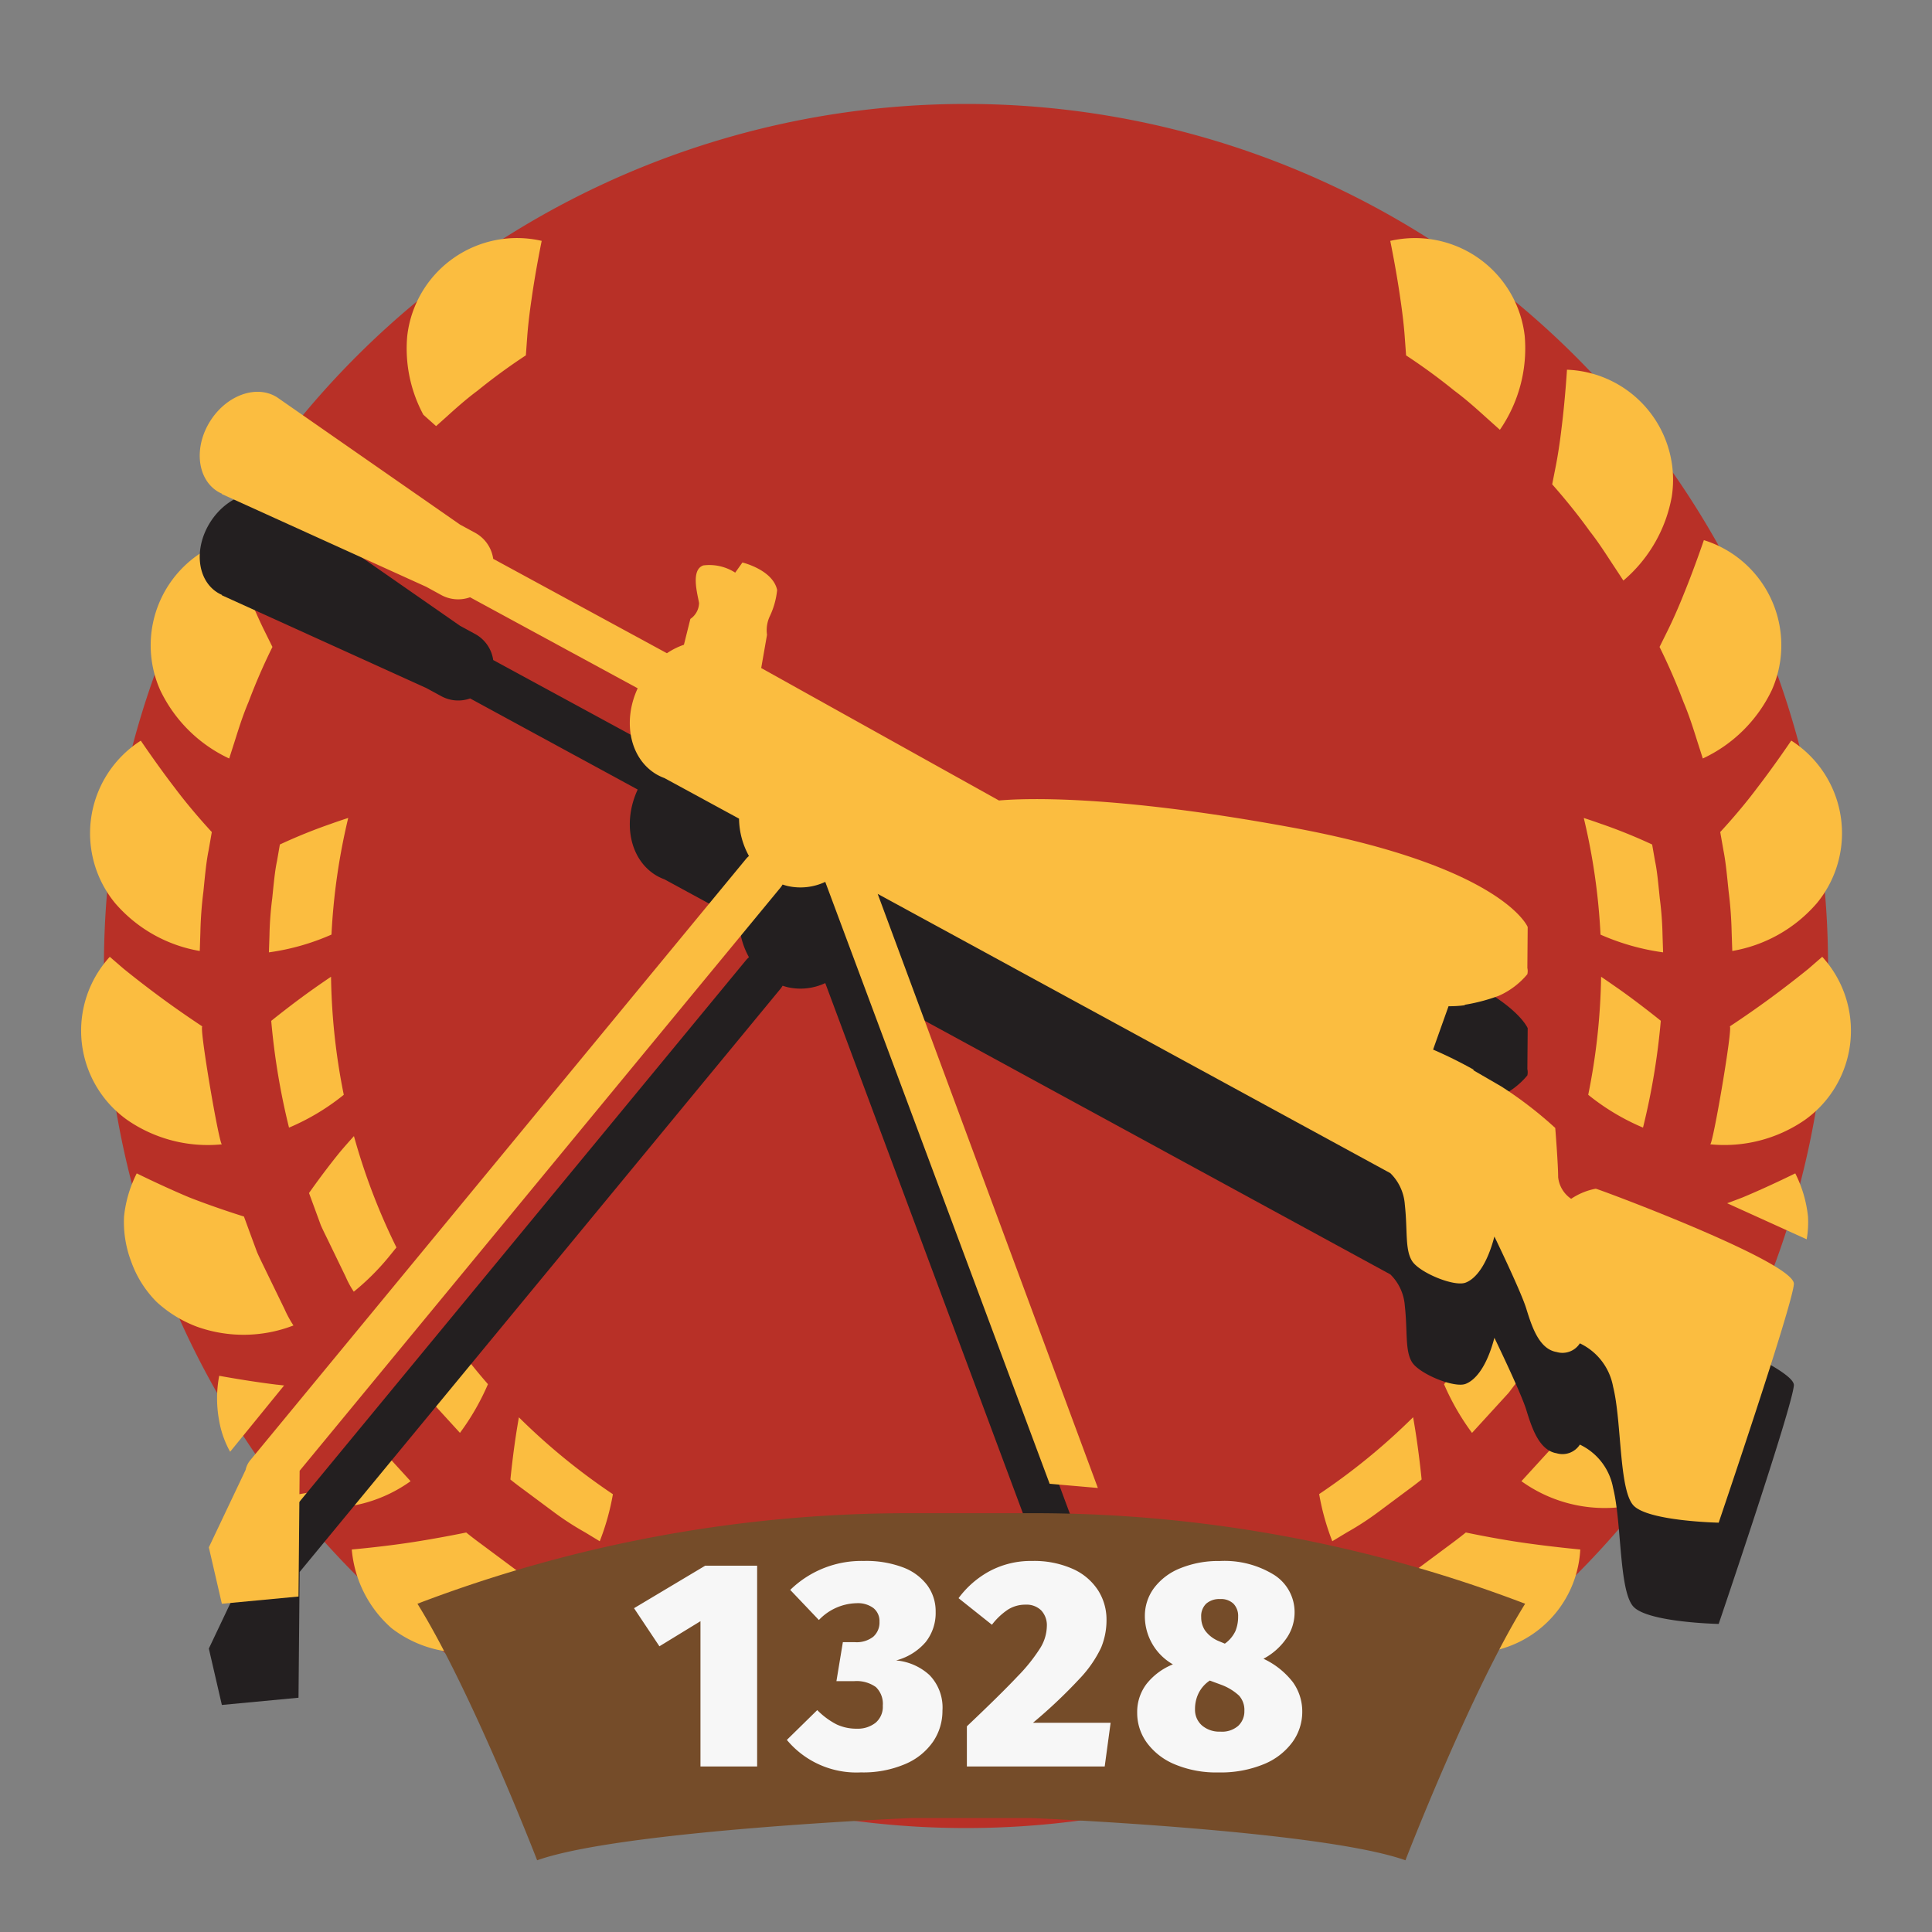 <svg xmlns="http://www.w3.org/2000/svg" width="150" height="150" viewBox="0 0 150 150">
  <rect x="0" y="0" width="150" height="150" fill="#808080" stroke="none"/>
  <defs>
    <style>
      .cls-1 {
        fill: #b83027;
      }

      .cls-1, .cls-2, .cls-3, .cls-4, .cls-5 {
        fill-rule: evenodd;
      }

      .cls-2 {
        fill: #fbbd40;
      }

      .cls-3 {
        fill: #231f20;
      }

      .cls-4 {
        fill: #754c29;
      }

      .cls-5 {
        fill: #f7f7f7;
      }
    </style>
  </defs>
  <g id="allies_stalingrad_mgun_1_icon">
    <g id="back_copy_4" data-name="back copy 4">
      <path id="Shape_694_copy" data-name="Shape 694 copy" class="cls-1" d="M141.93,75A66.93,66.93,0,1,1,75,8.07,66.93,66.93,0,0,1,141.93,75Z"/>
      <path id="Shape_694_copy_2" data-name="Shape 694 copy 2" class="cls-2" d="M134.494,73.833s-0.02-.58-0.049-1.451a30.284,30.284,0,0,0-.236-3.184c-0.119-1.156-.225-2.313-0.4-3.168l-0.25-1.431s1.527-1.629,2.848-3.4c1.36-1.762,2.666-3.7,2.666-3.7a8.534,8.534,0,0,1,2,12.609A11.14,11.14,0,0,1,134.494,73.833Zm-2.288-14.943-0.443-1.384c-0.263-.832-0.606-1.943-1.063-3.014a46.281,46.281,0,0,0-1.853-4.263l0.614-1.238c0.376-.758.828-1.766,1.237-2.793,0.843-2.055,1.59-4.262,1.59-4.262a8.552,8.552,0,0,1,5.279,11.634A11.157,11.157,0,0,1,132.206,58.889Zm-6.167-13.814s-0.317-.487-0.8-1.217-1.1-1.715-1.82-2.627c-1.352-1.9-2.908-3.628-2.908-3.628s0.107-.542.267-1.355c0.165-.828.334-1.917,0.461-3.016,0.277-2.2.421-4.528,0.421-4.528a8.551,8.551,0,0,1,8.138,9.838A11.134,11.134,0,0,1,126.039,45.075ZM114.287,111.25a18.922,18.922,0,0,1-2.173-3.781,49.482,49.482,0,0,0,5.477-7.6c0.162,0.332.327,0.675,0.49,1.028,0.434,0.943.882,1.939,1.156,2.664s0.443,1.216.443,1.216l-2.547,3.36ZM115.369,32.4c-0.648-.584-1.509-1.367-2.445-2.061a46.134,46.134,0,0,0-3.756-2.746s-0.038-.552-0.1-1.378c-0.057-.844-0.183-1.933-0.347-3.03-0.31-2.2-.781-4.483-0.781-4.483a8.574,8.574,0,0,1,10.438,7.379,11.141,11.141,0,0,1-1.927,7.289Zm-5.654,77.636q0.055,0.315.108,0.636c0.341,2.035.552,4.193,0.552,4.193s-0.407.335-1.046,0.8L107,117.4a22.424,22.424,0,0,1-2.431,1.578l-1.129.682A18.884,18.884,0,0,1,102.419,116,49.6,49.6,0,0,0,109.715,110.033Zm-0.544,20.543a8.43,8.43,0,0,1-4.587,5.088,7.309,7.309,0,0,1-3.649.737,9.357,9.357,0,0,1-3.537-.813,10.852,10.852,0,0,1-5.213-5.469c0.063,0.217,8.865-2.887,8.76-3.135,0,0,1.921,1.009,4,1.934A39.875,39.875,0,0,0,109.171,130.576Zm-18.2,8.873a8.1,8.1,0,0,1-3.317,1.223,9.311,9.311,0,0,1-3.706-.175,9.532,9.532,0,0,1-3.194-1.8,10.876,10.876,0,0,1-3.586-6.552l4.652-.226a23.608,23.608,0,0,0,3.18-.357l1.441-.217,1.016,0.943c0.615,0.549,1.471,1.347,2.338,2.017,1.727,1.358,3.629,2.665,3.629,2.665A9.623,9.623,0,0,1,90.966,139.449ZM85.578,126.06l-1.3.2a20.2,20.2,0,0,1-2.882.325l-4.221.21a19.539,19.539,0,0,1,.605-2.549,49.262,49.262,0,0,0,9.243-1.4c-0.305.757-.623,1.46-0.881,2.035ZM66.056,140.5a9.309,9.309,0,0,1-3.705.175,8.1,8.1,0,0,1-3.317-1.223,9.638,9.638,0,0,1-2.453-2.475s1.9-1.307,3.629-2.665c0.867-.67,1.723-1.468,2.338-2.017l1.016-.943L65,131.566a23.616,23.616,0,0,0,3.18.357l4.652,0.226A10.872,10.872,0,0,1,69.25,138.7,9.532,9.532,0,0,1,66.056,140.5Zm-0.329-14.241-1.3-.2-0.56-1.182c-0.258-.575-0.576-1.278-0.881-2.035a49.263,49.263,0,0,0,9.243,1.4,19.523,19.523,0,0,1,.605,2.549l-4.221-.21A20.2,20.2,0,0,1,65.727,126.256ZM52.6,135.588a9.355,9.355,0,0,1-3.538.813,7.312,7.312,0,0,1-3.649-.737,8.43,8.43,0,0,1-4.586-5.088,39.913,39.913,0,0,0,4.224-1.658c2.082-.925,4-1.934,4-1.934-0.106.248,8.7,3.352,8.759,3.135A10.85,10.85,0,0,1,52.6,135.588Zm-7.172-16.615A22.376,22.376,0,0,1,43,117.4l-2.327-1.731c-0.64-.467-1.046-0.8-1.046-0.8s0.209-2.158.551-4.193c0.035-.214.071-0.426,0.108-0.636a49.528,49.528,0,0,0,7.3,5.97,18.854,18.854,0,0,1-1.022,3.652Zm-4.5-92.762-0.1,1.378a46.224,46.224,0,0,0-3.756,2.746c-0.936.694-1.8,1.477-2.445,2.061l-0.769.687L32.87,32.2a10.839,10.839,0,0,1-1.251-6.124A8.574,8.574,0,0,1,42.057,18.7s-0.471,2.282-.781,4.483C41.113,24.279,40.986,25.367,40.929,26.211ZM30.157,97.619a18.98,18.98,0,0,1-2.689,2.668,7.111,7.111,0,0,1-.628-1.156l-1.262-2.607c-0.226-.475-0.47-0.944-0.668-1.395l-0.464-1.267-0.454-1.235s1.206-1.731,2.5-3.3c0.334-.39.67-0.768,0.988-1.12a48.964,48.964,0,0,0,3.3,8.644ZM20.878,73.941s0.018-.526.044-1.316a26.087,26.087,0,0,1,.215-2.887c0.108-1.048.2-2.1,0.366-2.871,0.135-.778.226-1.3,0.226-1.3a41.617,41.617,0,0,1,3.884-1.576c0.487-.175.97-0.339,1.423-0.487a49.273,49.273,0,0,0-1.3,9.057A18.137,18.137,0,0,1,20.878,73.941ZM18.237,57.506l-0.442,1.384a11.158,11.158,0,0,1-5.362-5.319,8.553,8.553,0,0,1,5.279-11.634s0.747,2.207,1.59,4.262c0.409,1.027.861,2.035,1.237,2.792l0.613,1.238A46.372,46.372,0,0,0,19.3,54.492C18.843,55.562,18.5,56.674,18.237,57.506ZM16.445,64.6s-0.1.572-.25,1.431c-0.179.855-.285,2.012-0.4,3.168a30.208,30.208,0,0,0-.237,3.184c-0.029.871-.048,1.451-0.048,1.451a11.143,11.143,0,0,1-6.578-3.72,8.535,8.535,0,0,1,2-12.609s1.306,1.934,2.667,3.7C14.919,62.97,16.445,64.6,16.445,64.6ZM9.6,75.216c0.678,0.549,1.583,1.259,2.489,1.933,1.812,1.36,3.62,2.542,3.62,2.542-0.259.027,1.31,9.2,1.522,9.154a11,11,0,0,1-7.336-1.881A8.5,8.5,0,0,1,8.524,74.287Zm11.463,4.04s1.675-1.358,3.356-2.537c0.439-.312.874-0.609,1.282-0.884A49.51,49.51,0,0,0,26.691,85a17.743,17.743,0,0,1-4.252,2.549A54.128,54.128,0,0,1,21.058,79.256ZM10.616,91.1s2.065,1.023,4.089,1.87c2.126,0.832,4.235,1.481,4.235,1.481l0.5,1.364,0.517,1.4c0.218,0.5.484,1.017,0.733,1.542l1.4,2.877a8.549,8.549,0,0,0,.694,1.275,10.75,10.75,0,0,1-7.517.087,9.6,9.6,0,0,1-3.115-1.923,8.446,8.446,0,0,1-1.971-3.14,8.643,8.643,0,0,1-.55-3.486A9.645,9.645,0,0,1,10.616,91.1Zm10.9,16.406,0.542,0.061-4.19,5.147a7.572,7.572,0,0,1-.86-2.451,9.356,9.356,0,0,1,.011-3.447S19.308,107.242,21.514,107.508Zm3.236,8.242,3.668-4.6c0.107,0.138.214,0.276,0.322,0.414L31.877,115a11.076,11.076,0,0,1-7.237,2.051,7.8,7.8,0,0,1-2.934-.779Zm8.117-7.613-1-1.314,2.781-3.485a49.461,49.461,0,0,0,3.235,4.131,18.9,18.9,0,0,1-2.174,3.781Zm3.327,10.847s0.447,0.371,1.152.887l2.568,1.911a26.165,26.165,0,0,0,2.681,1.743l1.246,0.752a11.3,11.3,0,0,1-6.487,3.924,9.091,9.091,0,0,1-6.959-1.79,9.174,9.174,0,0,1-3.085-6.106s2.338-.207,4.554-0.544S36.194,118.984,36.194,118.984Zm69.965,5.293,1.246-.752a26.059,26.059,0,0,0,2.682-1.743c0.933-.695,1.867-1.389,2.568-1.91s1.151-.888,1.151-0.888,2.1,0.45,4.33.777,4.554,0.544,4.554.544a8.492,8.492,0,0,1-10.043,7.9A11.306,11.306,0,0,1,106.159,124.277Zm19.427-47.559c1.68,1.179,3.356,2.537,3.356,2.537a54.14,54.14,0,0,1-1.381,8.294A17.742,17.742,0,0,1,123.309,85a49.558,49.558,0,0,0,1-9.166C124.712,76.109,125.147,76.407,125.586,76.718Zm-1.2-12.725a41.631,41.631,0,0,1,3.884,1.576s0.09,0.519.227,1.3c0.166,0.774.257,1.823,0.365,2.871a26.07,26.07,0,0,1,.215,2.887c0.026,0.79.044,1.316,0.044,1.316a18.149,18.149,0,0,1-4.859-1.377,49.273,49.273,0,0,0-1.3-9.057C123.417,63.655,123.9,63.819,124.387,63.993Zm-3.127,47.574c1.433-1.83,2.813-3.7,2.813-3.7l1.4-.055c0.5-.027,1.094-0.084,1.717-0.152l4.55,5.656c-0.048.066-.086,0.137-0.137,0.2a8.46,8.46,0,0,1-6.24,3.54A11.079,11.079,0,0,1,118.123,115ZM134.3,79.69s1.808-1.181,3.62-2.542c0.905-.674,1.81-1.384,2.488-1.933,0.642-.558,1.071-0.929,1.071-0.929a8.5,8.5,0,0,1-1.365,12.676,11,11,0,0,1-7.336,1.881C132.987,88.893,134.556,79.717,134.3,79.69ZM139.384,91.1a9.654,9.654,0,0,1,.987,3.343,7.747,7.747,0,0,1-.1,1.776l-6.176-2.8c0.39-.143.791-0.292,1.2-0.451C137.319,92.125,139.384,91.1,139.384,91.1Z"/>
    </g>
    <g id="mgun">
      <path class="cls-3" d="M123.893,100.148a5.118,5.118,0,0,0-1.909.785,2.321,2.321,0,0,1-1.01-1.684c0-1.011-.225-3.817-0.225-3.817a30.988,30.988,0,0,0-4.183-3.22c-0.528-.308-1.28-0.743-2.2-1.275l0.071-.018a34.042,34.042,0,0,0-3.173-1.572l1.2-3.367a8.736,8.736,0,0,0,1.291-.082l-0.065-.025a14.242,14.242,0,0,0,2.667-.7,6.09,6.09,0,0,0,2.227-1.68,1.144,1.144,0,0,0,0-.488l0.026-3.177s-1.909-4.716-18.415-7.747C86.265,69.518,79.374,69.839,77.566,70L59.1,59.723l0.451-2.58a2.539,2.539,0,0,1,.225-1.46,6.168,6.168,0,0,0,.561-2.021C60,52.091,57.646,51.53,57.646,51.53l-0.561.786a3.709,3.709,0,0,0-2.47-.561c-1.011.337-.449,2.246-0.337,2.919a1.53,1.53,0,0,1-.674,1.235l-0.5,2.006a5.638,5.638,0,0,0-1.32.659L38.293,51.245a2.741,2.741,0,0,0-1.405-2.022l-1.168-.634-14.2-9.88c-1.579-1.008-3.9-.194-5.185,1.818s-1.047,4.461.532,5.469a2.692,2.692,0,0,0,.368.193l-0.015.026L33.1,53.42l1.167,0.634a2.738,2.738,0,0,0,2.231.172L49.51,61.3c-1.2,2.586-.6,5.49,1.49,6.7a3.915,3.915,0,0,0,.579.267l5.8,3.153a6.122,6.122,0,0,0,.77,2.9,1.739,1.739,0,0,0-.22.218L19.418,121.245a1.72,1.72,0,0,0-.35.737l-2.854,6.011,1.011,4.379,5.951-.561,0.088-9.764,37.352-45.3a1.717,1.717,0,0,0,.144-0.216,4.393,4.393,0,0,0,.423.122,4.525,4.525,0,0,0,2.89-.327l17.42,46.734,3.744,0.326L68.143,77.26l39.8,21.682a3.776,3.776,0,0,1,1.127,2.441c0.224,2.021,0,3.48.561,4.379s3.256,2.021,4.154,1.684c0.786-.3,1.659-1.364,2.24-3.582,0.666,1.384,2.132,4.483,2.476,5.6,0.449,1.46,1.011,3.144,2.358,3.368a1.6,1.6,0,0,0,1.8-.673,4.638,4.638,0,0,1,2.582,3.368c0.674,2.695.449,7.972,1.572,9.207s6.625,1.348,6.625,1.348,5.726-16.843,5.838-18.527S124.342,100.26,123.893,100.148Z"/>
      <path id="Shape_11_copy_4" data-name="Shape 11 copy 4" class="cls-4" d="M70.764,117.484a106.932,106.932,0,0,0-38.354,7.03c4.224,6.8,9.293,19.918,9.293,19.918,6.589-2.343,29.061-3.28,29.061-3.28h9.293s22.472,0.937,29.061,3.28c0,0,5.069-13.122,9.293-19.918a106.931,106.931,0,0,0-38.354-7.03H70.764Z"/>
      <path id="_1328" data-name="1328" class="cls-5" d="M54.751,121.56l-5.525,3.3,1.971,2.958,3.187-1.949v11.279h4.4V121.56H54.751Zm12.334-.367a7.908,7.908,0,0,0-5.731,2.247l2.224,2.338a4.16,4.16,0,0,1,2.934-1.306,2.012,2.012,0,0,1,1.3.378,1.29,1.29,0,0,1,.47,1.066,1.465,1.465,0,0,1-.481,1.158,2.091,2.091,0,0,1-1.421.424h-0.94l-0.5,3.026h1.376a2.57,2.57,0,0,1,1.685.458,1.8,1.8,0,0,1,.539,1.445,1.615,1.615,0,0,1-.562,1.329,2.227,2.227,0,0,1-1.456.459,3.606,3.606,0,0,1-1.57-.333,5.835,5.835,0,0,1-1.5-1.111l-2.361,2.315a7.023,7.023,0,0,0,5.754,2.522,8.268,8.268,0,0,0,3.45-.654,4.971,4.971,0,0,0,2.155-1.742,4.244,4.244,0,0,0,.722-2.4,3.616,3.616,0,0,0-1.009-2.762,4.4,4.4,0,0,0-2.591-1.135,4.54,4.54,0,0,0,2.293-1.421,3.633,3.633,0,0,0,.779-2.361,3.412,3.412,0,0,0-.642-2.041,4.173,4.173,0,0,0-1.891-1.4,8.059,8.059,0,0,0-3.015-.5h0Zm13.045,0a6.787,6.787,0,0,0-3.278.78,7.326,7.326,0,0,0-2.43,2.109l2.591,2.063a5.166,5.166,0,0,1,1.249-1.18,2.52,2.52,0,0,1,1.364-.379,1.619,1.619,0,0,1,1.215.447,1.684,1.684,0,0,1,.436,1.227,3.343,3.343,0,0,1-.5,1.673,13.231,13.231,0,0,1-1.777,2.224q-1.272,1.353-3.932,3.874v3.118H85.769l0.459-3.393H80.2a39.4,39.4,0,0,0,3.634-3.438,9.229,9.229,0,0,0,1.651-2.385,5.56,5.56,0,0,0,.424-2.177,4.217,4.217,0,0,0-.653-2.282,4.516,4.516,0,0,0-1.96-1.662,7.355,7.355,0,0,0-3.164-.619h0ZM98.1,128.782a4.993,4.993,0,0,0,1.811-1.628,3.521,3.521,0,0,0,.6-1.9,3.429,3.429,0,0,0-1.571-2.969,7.311,7.311,0,0,0-4.23-1.089,7.848,7.848,0,0,0-3.072.562,4.73,4.73,0,0,0-2.04,1.536,3.626,3.626,0,0,0-.711,2.189,4.3,4.3,0,0,0,2.178,3.737,4.978,4.978,0,0,0-2.052,1.525,3.591,3.591,0,0,0-.722,2.235,3.921,3.921,0,0,0,.745,2.315,5.092,5.092,0,0,0,2.166,1.685,8.312,8.312,0,0,0,3.393.631,8.777,8.777,0,0,0,3.531-.642,5.156,5.156,0,0,0,2.224-1.719,3.993,3.993,0,0,0,.757-2.339,3.888,3.888,0,0,0-.723-2.3,6.191,6.191,0,0,0-2.281-1.822h0Zm-3.37-4.631a1.386,1.386,0,0,1,1.043.367,1.355,1.355,0,0,1,.355.985,2.942,2.942,0,0,1-.206,1.124,2.514,2.514,0,0,1-.825.985l-0.55-.229a2.477,2.477,0,0,1-.986-0.791,1.834,1.834,0,0,1-.3-1.043,1.34,1.34,0,0,1,.39-1.043,1.539,1.539,0,0,1,1.077-.355h0Zm0.023,10.293a2.07,2.07,0,0,1-1.433-.481,1.61,1.61,0,0,1-.539-1.261,2.775,2.775,0,0,1,.287-1.261,2.521,2.521,0,0,1,.86-0.963L94.8,130.8a4.179,4.179,0,0,1,1.4.848,1.664,1.664,0,0,1,.413,1.192,1.538,1.538,0,0,1-.47,1.147,1.908,1.908,0,0,1-1.387.458h0Z"/>
      <path class="cls-2" d="M123.893,92.29a5.131,5.131,0,0,0-1.909.786,2.323,2.323,0,0,1-1.01-1.684c0-1.011-.225-3.817-0.225-3.817a30.983,30.983,0,0,0-4.183-3.22c-0.528-.308-1.28-0.743-2.2-1.275l0.071-.018a34.067,34.067,0,0,0-3.173-1.572l1.2-3.367a8.736,8.736,0,0,0,1.291-.082l-0.065-.025a14.25,14.25,0,0,0,2.667-.7,6.092,6.092,0,0,0,2.227-1.68,1.143,1.143,0,0,0,0-.487l0.026-3.177s-1.909-4.716-18.415-7.747c-13.936-2.56-20.827-2.238-22.635-2.075L59.1,51.866l0.451-2.579a2.539,2.539,0,0,1,.225-1.46,6.168,6.168,0,0,0,.561-2.021c-0.337-1.572-2.695-2.133-2.695-2.133l-0.561.786a3.709,3.709,0,0,0-2.47-.561c-1.011.337-.449,2.245-0.337,2.919a1.53,1.53,0,0,1-.674,1.235l-0.5,2.006a5.642,5.642,0,0,0-1.32.659L38.293,43.388a2.741,2.741,0,0,0-1.405-2.022l-1.168-.634-14.2-9.88c-1.579-1.008-3.9-.194-5.185,1.818s-1.047,4.461.532,5.469a2.7,2.7,0,0,0,.368.193l-0.015.026,15.871,7.2L34.263,46.2a2.738,2.738,0,0,0,2.231.172L49.51,53.439c-1.2,2.586-.6,5.49,1.49,6.7a3.905,3.905,0,0,0,.579.267l5.8,3.153a6.122,6.122,0,0,0,.77,2.9,1.733,1.733,0,0,0-.22.218L19.418,113.388a1.72,1.72,0,0,0-.35.737l-2.854,6.011,1.011,4.379,5.951-.561,0.088-9.764,37.352-45.3a1.715,1.715,0,0,0,.144-0.215c0.138,0.046.278,0.089,0.423,0.121a4.525,4.525,0,0,0,2.89-.327L81.494,115.2l3.744,0.326L68.143,69.4l39.8,21.682a3.775,3.775,0,0,1,1.127,2.44c0.224,2.021,0,3.481.561,4.379s3.256,2.021,4.154,1.684c0.786-.295,1.659-1.363,2.24-3.582,0.666,1.384,2.132,4.483,2.476,5.6,0.449,1.459,1.011,3.144,2.358,3.368a1.6,1.6,0,0,0,1.8-.674,4.641,4.641,0,0,1,2.582,3.369c0.674,2.695.449,7.972,1.572,9.207s6.625,1.347,6.625,1.347,5.726-16.842,5.838-18.526S124.342,92.4,123.893,92.29Z"/>
    </g>
  </g>
</svg>
